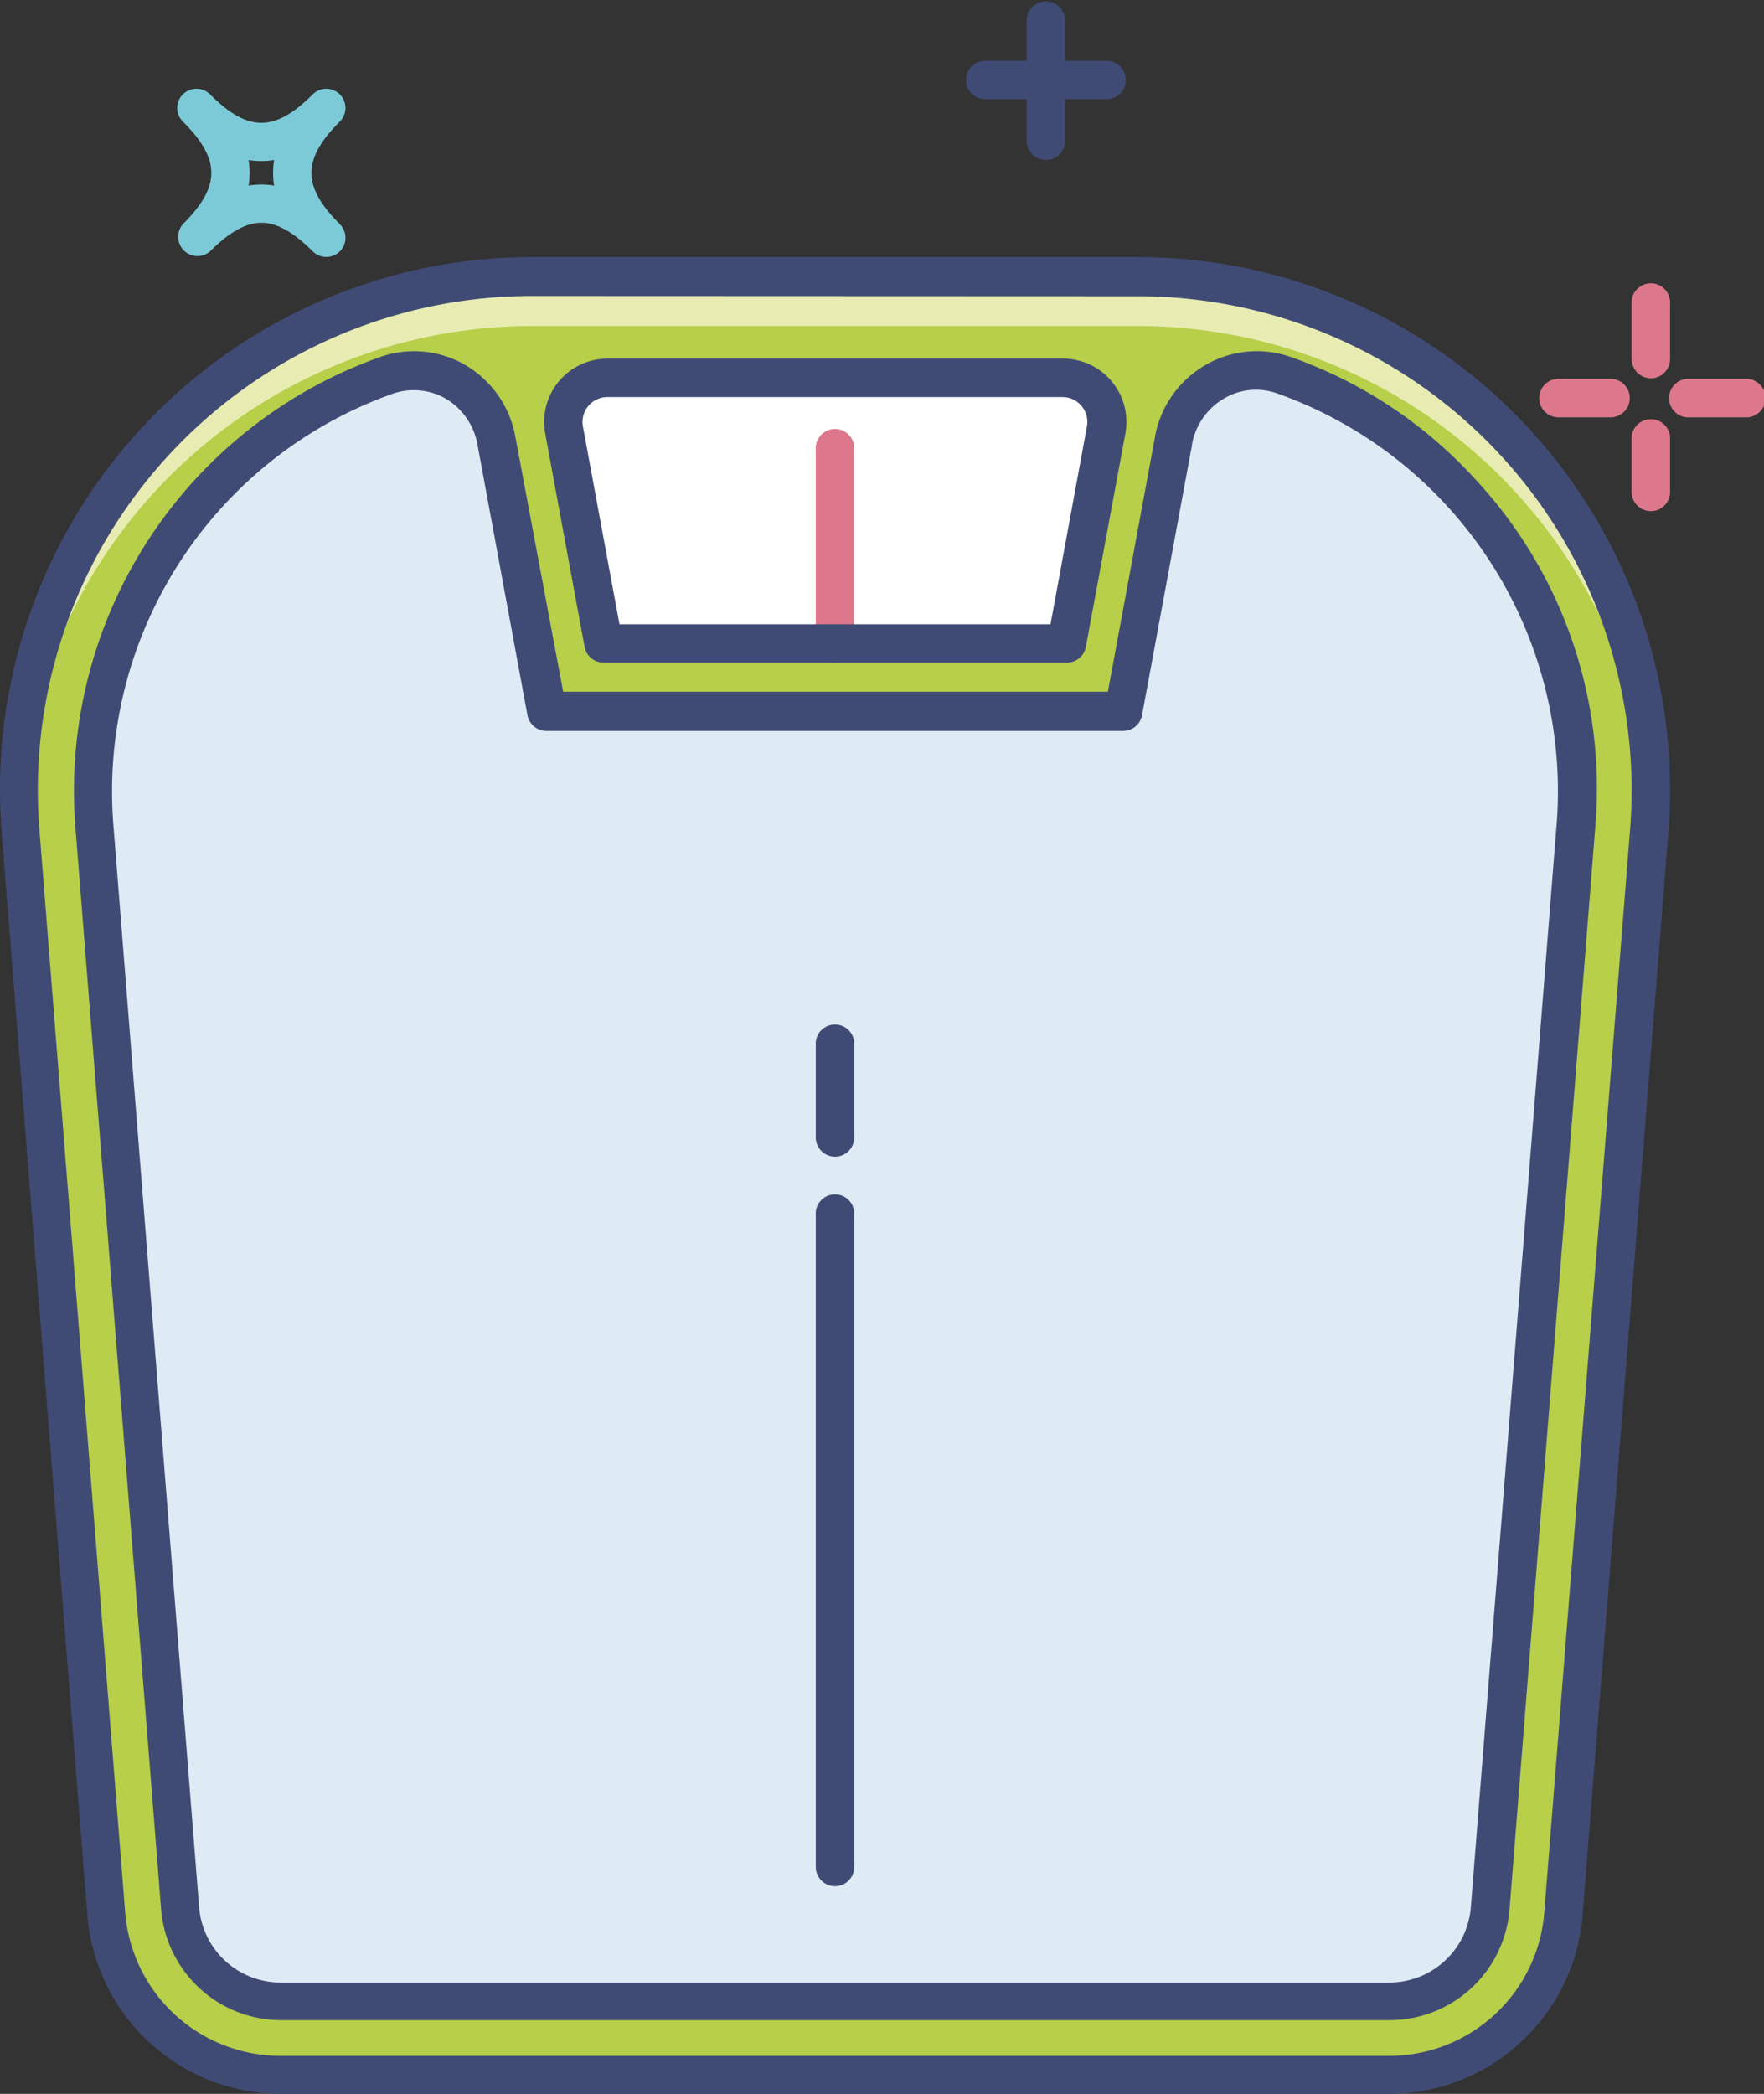 <svg id="aa94d281-a070-4b5e-a6c3-c9257ae6b81a" data-name="Layer 2" xmlns="http://www.w3.org/2000/svg" viewBox="0 0 148.19 175.86"><rect x="0" y="0" width="148.19" height="175.86" fill="#333333" stroke="none"/><defs><style>.e6b0597b-48cd-49a4-9f56-eacb4ab689cf{fill:#dd788c;}.a7c4c19e-cfec-4bac-8ae7-eea53c30a307{fill:#b7cf49;}.a5d07250-8b35-435a-a2d8-db6856518ac5{fill:#e8ecb3;}.b462f838-5c51-43b9-977b-68285f245dcd{fill:#404b75;}.e5b31837-fcb9-4b82-b045-8bb8d0cb1084{fill:#fff;}.a1767e7c-e922-4853-a763-e0951da1a02d{fill:#deebf5;}.f3792a1b-e4cb-4d10-b89a-eaaf92810204{fill:#7ccad8;}</style></defs><title>mainWeightIcon</title><path class="e6b0597b-48cd-49a4-9f56-eacb4ab689cf" d="M773.38,381a1.63,1.63,0,0,1-1.62-1.62v-4.61a1.62,1.62,0,1,1,3.23,0v4.61A1.62,1.62,0,0,1,773.38,381Z" transform="translate(-634.69 -349.23)"/><path class="e6b0597b-48cd-49a4-9f56-eacb4ab689cf" d="M773.38,392.16a1.62,1.62,0,0,1-1.62-1.61v-4.62a1.62,1.62,0,0,1,3.23,0v4.62A1.61,1.61,0,0,1,773.38,392.16Z" transform="translate(-634.69 -349.23)"/><path class="e6b0597b-48cd-49a4-9f56-eacb4ab689cf" d="M781.26,384.28h-4.61a1.62,1.62,0,1,1,0-3.23h4.61a1.62,1.62,0,1,1,0,3.23Z" transform="translate(-634.69 -349.23)"/><path class="e6b0597b-48cd-49a4-9f56-eacb4ab689cf" d="M770.11,384.28h-4.62a1.62,1.62,0,0,1,0-3.23h4.62a1.62,1.62,0,0,1,0,3.23Z" transform="translate(-634.69 -349.23)"/><path class="a7c4c19e-cfec-4bac-8ae7-eea53c30a307" d="M636.43,419l7.21,91a14.64,14.64,0,0,0,14.59,13.48h93.21A14.63,14.63,0,0,0,766,510l7.21-91a43.13,43.13,0,0,0-43-46.54H679.42A43.13,43.13,0,0,0,636.43,419Z" transform="translate(-634.69 -349.23)"/><path class="a5d07250-8b35-435a-a2d8-db6856518ac5" d="M679.42,376.61h50.83a43.15,43.15,0,0,1,43.08,41,43.14,43.14,0,0,0-43.08-45.14H679.42a43.12,43.12,0,0,0-43.07,45.14A43.13,43.13,0,0,1,679.42,376.61Z" transform="translate(-634.69 -349.23)"/><path class="b462f838-5c51-43b9-977b-68285f245dcd" d="M751.44,525.09H658.23a16.33,16.33,0,0,1-16.2-15l-7.2-91a44.73,44.73,0,0,1,44.59-48.27h50.83a44.74,44.74,0,0,1,44.6,48.27l-7.21,91A16.33,16.33,0,0,1,751.44,525.09Zm-72-151A41.51,41.51,0,0,0,638,418.9h0l7.21,91a13.09,13.09,0,0,0,13,12h93.21a13.08,13.08,0,0,0,13-12l7.21-91a41.51,41.51,0,0,0-41.38-44.79Z" transform="translate(-634.69 -349.23)"/><path class="e5b31837-fcb9-4b82-b045-8bb8d0cb1084" d="M682.07,385.34l3.32,17.93h38.9l3.31-17.93A3.7,3.7,0,0,0,724,381H685.71A3.71,3.71,0,0,0,682.07,385.34Z" transform="translate(-634.69 -349.23)"/><path class="e6b0597b-48cd-49a4-9f56-eacb4ab689cf" d="M704.84,404.88a1.62,1.62,0,0,1-1.62-1.61V386.75a1.62,1.62,0,0,1,3.23,0v16.52A1.61,1.61,0,0,1,704.84,404.88Z" transform="translate(-634.69 -349.23)"/><path class="a1767e7c-e922-4853-a763-e0951da1a02d" d="M757.38,390.55a36.68,36.68,0,0,0-14.82-9.79,7.08,7.08,0,0,0-9.3,5.54l0,.08L729.06,409H680.62l-4.19-22.62v-.08a7.08,7.08,0,0,0-9.3-5.54,37,37,0,0,0-24.52,37.78l7.21,91a8.5,8.5,0,0,0,8.42,7.78h93.21a8.48,8.48,0,0,0,8.42-7.78l7.21-91A36.59,36.59,0,0,0,757.38,390.55Z" transform="translate(-634.69 -349.23)"/><path class="b462f838-5c51-43b9-977b-68285f245dcd" d="M751.44,518.9H658.23a10.12,10.12,0,0,1-10-9.26l-7.21-91a38.66,38.66,0,0,1,25.59-39.42,8.57,8.57,0,0,1,7.21.69A8.81,8.81,0,0,1,678,386v0l4,21.33h45.76l3.94-21.3V386a8.78,8.78,0,0,1,4.22-6.09,8.59,8.59,0,0,1,7.2-.7,38,38,0,0,1,15.47,10.23h0a38.11,38.11,0,0,1,10.12,29.2l-7.21,91A10.11,10.11,0,0,1,751.44,518.9ZM669.45,382a5.41,5.41,0,0,0-1.8.31,35.44,35.44,0,0,0-23.44,36.13l7.21,91a6.87,6.87,0,0,0,6.81,6.3h93.21a6.87,6.87,0,0,0,6.81-6.3l7.21-91A35.44,35.44,0,0,0,742,382.28a5.27,5.27,0,0,0-4.5.43,5.63,5.63,0,0,0-2.68,3.87v.07l-4.19,22.65a1.61,1.61,0,0,1-1.58,1.32H680.62A1.62,1.62,0,0,1,679,409.3l-4.2-22.74a5.62,5.62,0,0,0-2.67-3.85A5.39,5.39,0,0,0,669.45,382Z" transform="translate(-634.69 -349.23)"/><path class="b462f838-5c51-43b9-977b-68285f245dcd" d="M724.29,404.88h-38.9a1.61,1.61,0,0,1-1.59-1.32l-3.31-17.93h0a5.32,5.32,0,0,1,5.22-6.28H724a5.32,5.32,0,0,1,5.23,6.28l-3.32,17.93A1.61,1.61,0,0,1,724.29,404.88Zm-37.56-3.22h36.21L726,385.05a2.09,2.09,0,0,0-2.06-2.47H685.71a2.09,2.09,0,0,0-2.05,2.47Z" transform="translate(-634.69 -349.23)"/><path class="b462f838-5c51-43b9-977b-68285f245dcd" d="M704.84,507.65a1.62,1.62,0,0,1-1.62-1.61V451.29a1.62,1.62,0,1,1,3.23,0V506A1.61,1.61,0,0,1,704.84,507.65Z" transform="translate(-634.69 -349.23)"/><path class="b462f838-5c51-43b9-977b-68285f245dcd" d="M704.84,446.38a1.62,1.62,0,0,1-1.62-1.61v-8a1.62,1.62,0,0,1,3.23,0v8A1.61,1.61,0,0,1,704.84,446.38Z" transform="translate(-634.69 -349.23)"/><path class="b462f838-5c51-43b9-977b-68285f245dcd" d="M722.56,362.67a1.62,1.62,0,0,1-1.62-1.61V350.84a1.62,1.62,0,0,1,3.23,0v10.22A1.61,1.61,0,0,1,722.56,362.67Z" transform="translate(-634.69 -349.23)"/><path class="b462f838-5c51-43b9-977b-68285f245dcd" d="M727.66,357.56H717.45a1.61,1.61,0,0,1,0-3.22h10.21a1.61,1.61,0,1,1,0,3.22Z" transform="translate(-634.69 -349.23)"/><path class="f3792a1b-e4cb-4d10-b89a-eaaf92810204" d="M662.1,370.81a1.6,1.6,0,0,1-1.14-.47c-1.61-1.61-3-2.4-4.31-2.4s-2.7.79-4.31,2.4a1.62,1.62,0,0,1-2.29-2.28c3.19-3.18,3.19-5.44,0-8.62a1.64,1.64,0,0,1-.47-1.14,1.6,1.6,0,0,1,.47-1.14,1.62,1.62,0,0,1,2.29,0c3.18,3.18,5.43,3.18,8.62,0a1.61,1.61,0,0,1,2.75,1.14,1.64,1.64,0,0,1-.47,1.14c-3.18,3.18-3.18,5.44,0,8.62a1.62,1.62,0,0,1,.47,1.14,1.6,1.6,0,0,1-1.61,1.61Zm-6.53-8.14a6.47,6.47,0,0,1,0,2.15,6.47,6.47,0,0,1,2.15,0,6.47,6.47,0,0,1,0-2.15A6.47,6.47,0,0,1,655.57,362.67Z" transform="translate(-634.69 -349.23)"/></svg>
